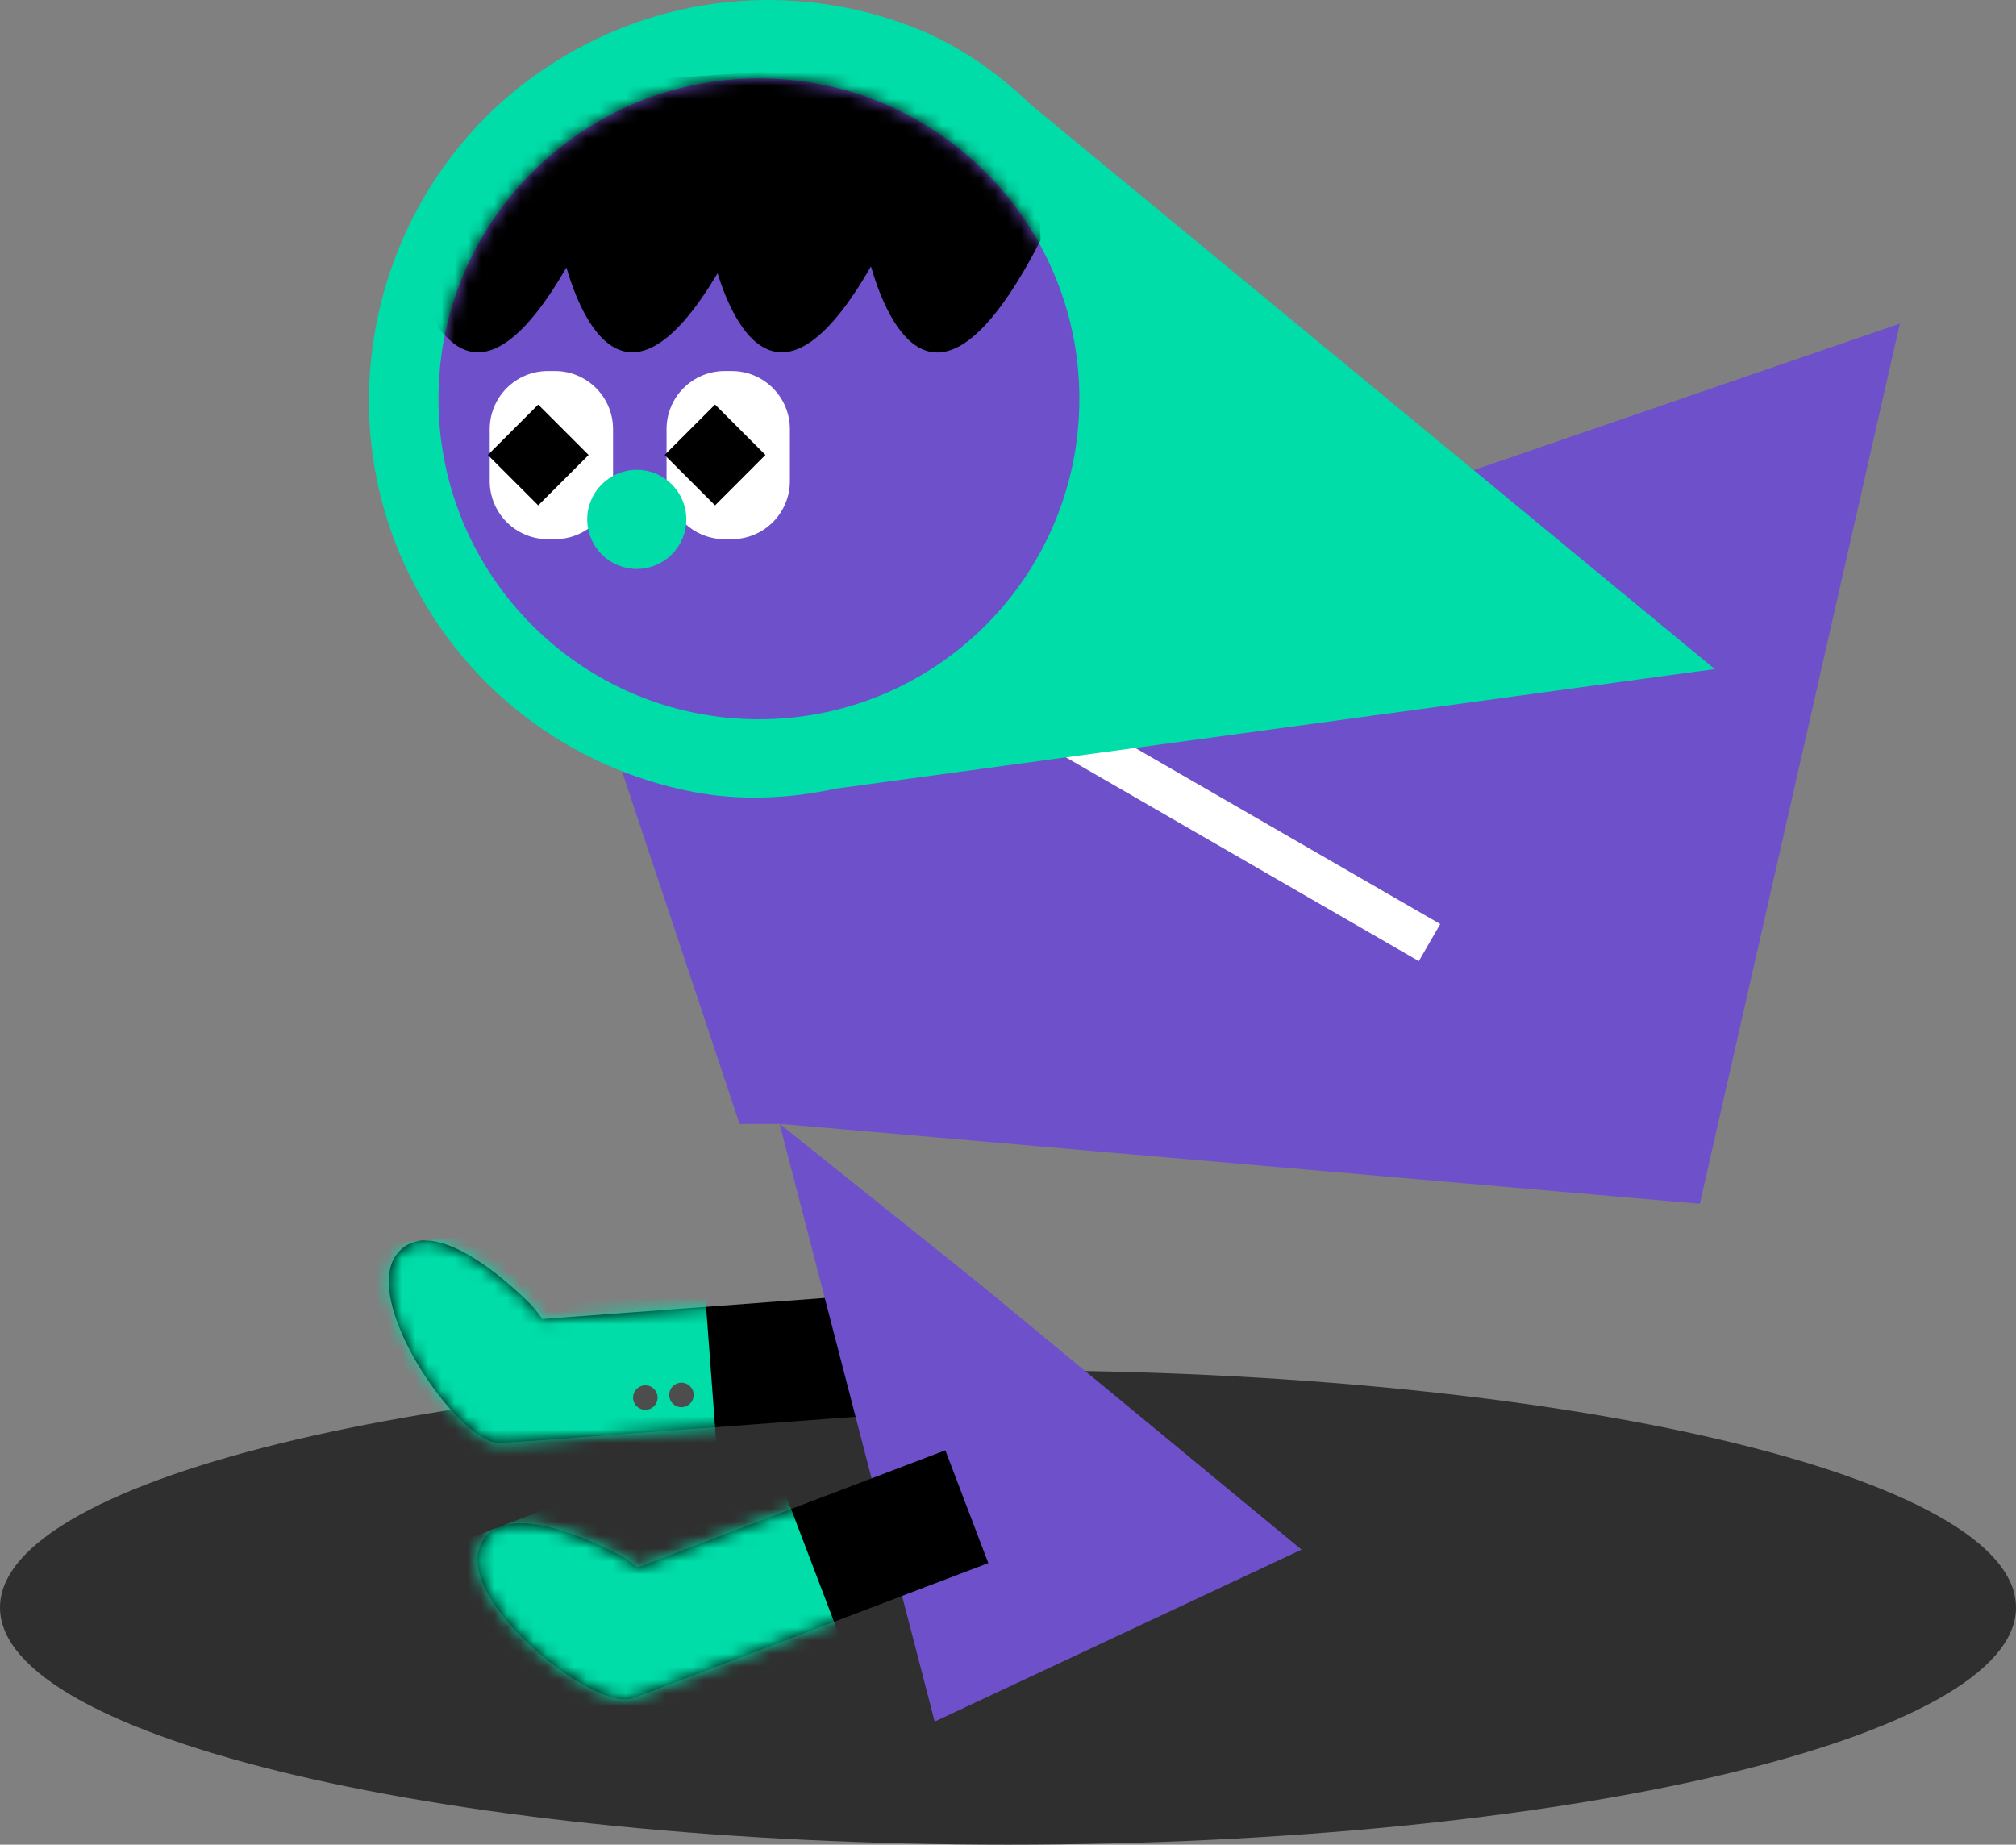 <svg width="153" height="140" viewBox="0 0 153 140" fill="none" xmlns="http://www.w3.org/2000/svg">
<rect x="0" y="0" width="153" height="140" fill="#808080" stroke="none"/>
<g clip-path="url(#clip0_58_40)">
<path d="M76.5 140C118.75 140 153 131.941 153 122C153 112.059 118.75 104 76.5 104C34.25 104 0 112.059 0 122C0 131.941 34.25 140 76.5 140Z" fill="#2F2F2F"/>
</g>
<path d="M69.63 120.39C70.144 120.39 70.56 119.973 70.56 119.46C70.56 118.946 70.144 118.53 69.63 118.53C69.116 118.53 68.7 118.946 68.7 119.46C68.7 119.973 69.116 120.39 69.63 120.39Z" fill="#4D4D4D"/>
<path d="M67.07 121.37C67.584 121.37 68 120.953 68 120.44C68 119.926 67.584 119.51 67.07 119.51C66.556 119.51 66.14 119.926 66.14 120.44C66.14 120.953 66.556 121.37 67.07 121.37Z" fill="#4D4D4D"/>
<path d="M66.746 107.389L66.066 98.249L41.156 100.109C40.726 99.49 40.376 99.1 40.376 99.1C40.376 99.1 33.206 91.58 30.206 95.07C27.196 98.559 34.696 109.399 37.816 109.509C38.236 109.519 38.626 109.499 38.986 109.439V109.459L66.756 107.389H66.746Z" fill="black"/>
<mask id="mask0_58_40" style="mask-type:luminance" maskUnits="userSpaceOnUse" x="29" y="94" width="38" height="16">
<path d="M66.746 107.389L66.066 98.249L41.156 100.109C40.726 99.49 40.376 99.1 40.376 99.1C40.376 99.1 33.206 91.58 30.206 95.07C27.196 98.559 34.696 109.399 37.816 109.509C38.236 109.519 38.626 109.499 38.986 109.439V109.459L66.756 107.389H66.746Z" fill="white"/>
</mask>
<g mask="url(#mask0_58_40)">
<path d="M55.373 123.15L53.096 92.585L22.531 94.862L24.808 125.427L55.373 123.15Z" fill="#00DDA8"/>
</g>
<path d="M51.716 106.8C52.23 106.8 52.646 106.384 52.646 105.87C52.646 105.356 52.23 104.94 51.716 104.94C51.202 104.94 50.786 105.356 50.786 105.87C50.786 106.384 51.202 106.8 51.716 106.8Z" fill="#4D4D4D"/>
<path d="M48.976 107C49.489 107 49.906 106.584 49.906 106.07C49.906 105.557 49.489 105.14 48.976 105.14C48.462 105.14 48.046 105.557 48.046 106.07C48.046 106.584 48.462 107 48.976 107Z" fill="#4D4D4D"/>
<path d="M144.186 24.56L129.006 91.36L59.166 85.29L74.346 97.44L98.776 117.609L70.936 130.66L59.166 85.3H56.126L47.016 57.97L144.186 24.56Z" fill="#6F50CB"/>
<path d="M75.006 118.63L71.746 110.07L48.396 118.96C47.806 118.49 47.366 118.21 47.366 118.21C47.366 118.21 38.356 113.05 36.466 117.25C34.576 121.45 44.856 129.7 47.876 128.92C48.286 128.81 48.646 128.68 48.976 128.52V128.54L75.006 118.63Z" fill="black"/>
<mask id="mask1_58_40" style="mask-type:luminance" maskUnits="userSpaceOnUse" x="36" y="110" width="40" height="19">
<path d="M75.006 118.63L71.746 110.07L48.396 118.96C47.806 118.49 47.366 118.21 47.366 118.21C47.366 118.21 38.356 113.05 36.466 117.25C34.576 121.45 44.856 129.7 47.876 128.92C48.286 128.81 48.646 128.68 48.976 128.52V128.54L75.006 118.63Z" fill="white"/>
</mask>
<g mask="url(#mask1_58_40)">
<path d="M68.591 136.993L57.688 108.348L29.043 119.252L39.947 147.897L68.591 136.993Z" fill="#00DDA8"/>
</g>
<path d="M109.304 70.131L80.397 53.441L78.772 56.255L107.679 72.945L109.304 70.131Z" fill="white"/>
<path d="M63.466 59.85L130.136 50.78L78.206 7.92C75.566 5.37 72.506 3.27 69.076 1.98C60.226 -1.38 49.866 -0.58 41.226 5.28C29.186 13.44 24.656 29.37 30.606 42.64C34.886 52.2 43.316 58.33 52.646 60.11C56.216 60.79 59.906 60.62 63.456 59.85H63.466Z" fill="#00DDA8"/>
<path d="M57.596 54.59C71.028 54.59 81.916 43.701 81.916 30.27C81.916 16.838 71.028 5.95 57.596 5.95C44.164 5.95 33.276 16.838 33.276 30.27C33.276 43.701 44.164 54.59 57.596 54.59Z" fill="#6F50CB"/>
<mask id="mask2_58_40" style="mask-type:luminance" maskUnits="userSpaceOnUse" x="33" y="5" width="49" height="50">
<path d="M57.596 54.59C71.028 54.59 81.916 43.701 81.916 30.27C81.916 16.838 71.028 5.95 57.596 5.95C44.164 5.95 33.276 16.838 33.276 30.27C33.276 43.701 44.164 54.59 57.596 54.59Z" fill="white"/>
</mask>
<g mask="url(#mask2_58_40)">
<path d="M78.726 12L67.866 4.74L44.086 6.39L33.516 18.36L30.786 18.39C30.786 18.39 34.046 35.83 42.986 20.3C44.156 24.31 47.596 32.29 54.456 20.74C55.756 24.91 59.286 32.09 66.086 20.24H66.106C67.336 24.49 71.156 33.45 78.976 18.23L78.726 11.99V12Z" fill="black"/>
</g>
<path d="M42.116 28.16H41.576C39.141 28.16 37.166 30.134 37.166 32.57V36.51C37.166 38.945 39.141 40.92 41.576 40.92H42.116C44.552 40.92 46.526 38.945 46.526 36.51V32.57C46.526 30.134 44.552 28.16 42.116 28.16Z" fill="white"/>
<path d="M44.672 34.53L40.847 30.705L37.021 34.53L40.847 38.355L44.672 34.53Z" fill="black"/>
<path d="M55.536 28.16H54.996C52.56 28.16 50.586 30.134 50.586 32.57V36.51C50.586 38.945 52.56 40.92 54.996 40.92H55.536C57.971 40.92 59.946 38.945 59.946 36.51V32.57C59.946 30.134 57.971 28.16 55.536 28.16Z" fill="white"/>
<path d="M58.091 34.529L54.266 30.704L50.44 34.529L54.266 38.355L58.091 34.529Z" fill="black"/>
<path d="M48.326 43.18C50.403 43.18 52.086 41.496 52.086 39.42C52.086 37.343 50.403 35.66 48.326 35.66C46.249 35.66 44.566 37.343 44.566 39.42C44.566 41.496 46.249 43.18 48.326 43.18Z" fill="#00DDA8"/>
<defs>
<clipPath id="clip0_58_40">
<rect width="153" height="36" fill="white" transform="translate(0 104)"/>
</clipPath>
</defs>
</svg>

